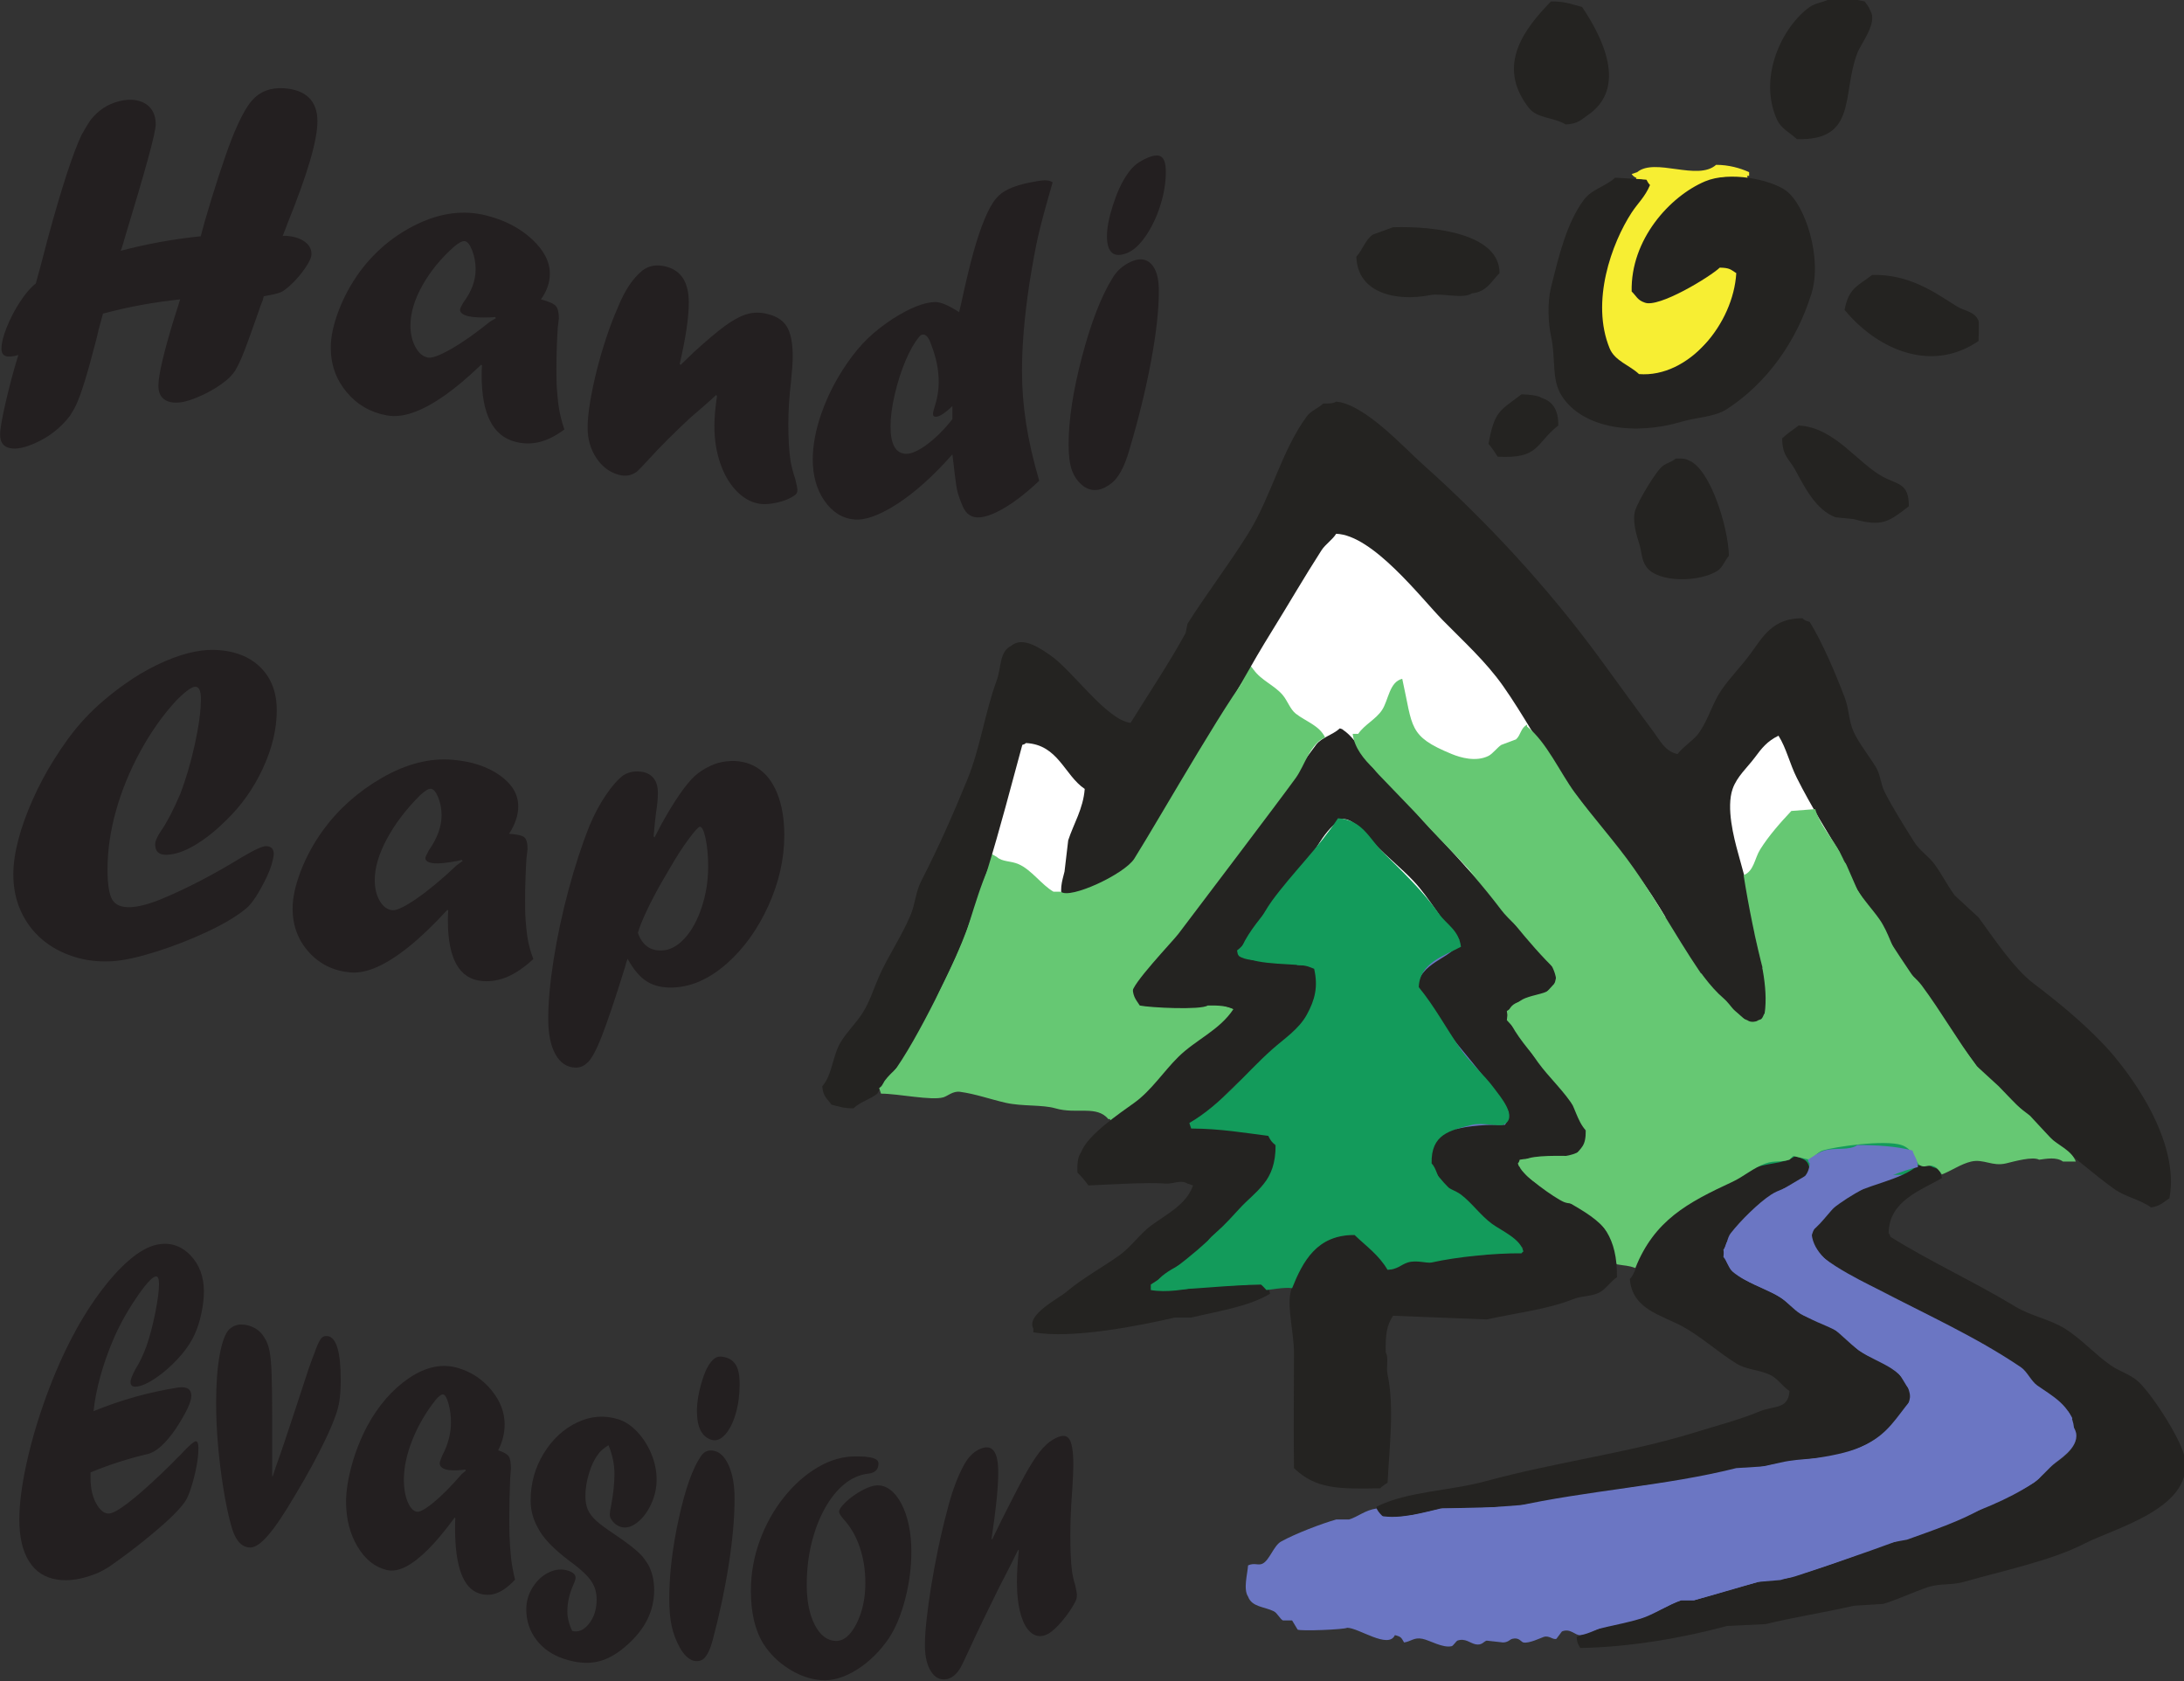 <?xml version="1.0" encoding="UTF-8" standalone="no"?>
<!-- Created with Inkscape (http://www.inkscape.org/) -->

<svg
   xmlns:dc="http://purl.org/dc/elements/1.1/"
   xmlns:cc="http://creativecommons.org/ns#"
   xmlns:rdf="http://www.w3.org/1999/02/22-rdf-syntax-ns#"
   xmlns:svg="http://www.w3.org/2000/svg"
   xmlns="http://www.w3.org/2000/svg"
   xmlns:sodipodi="http://sodipodi.sourceforge.net/DTD/sodipodi-0.dtd"
   xmlns:inkscape="http://www.inkscape.org/namespaces/inkscape"
   width="175.953mm"
   height="135.448mm"
   viewBox="0 0 175.953 135.448"
   version="1.1"
   id="svg8"
   inkscape:version="0.92.2 (5c3e80d, 2017-08-06)"
   sodipodi:docname="logo-hce.svg">
  <rect x="0" y="0" width="175.953" height="135.448" fill="#333333" stroke="none"/>
  <defs
     id="defs2">
    <clipPath
       id="clipPath831"
       clipPathUnits="userSpaceOnUse">
      <path
         inkscape:connector-curvature="0"
         id="path829"
         d="M 0,840 H 592 V 0 H 0 Z" />
    </clipPath>
    <clipPath
       id="clipPath917"
       clipPathUnits="userSpaceOnUse">
      <path
         inkscape:connector-curvature="0"
         id="path915"
         d="M 0,840 H 592 V 0 H 0 Z" />
    </clipPath>
  </defs>
  <sodipodi:namedview
     id="base"
     pagecolor="#ffffff"
     bordercolor="#666666"
     borderopacity="1.0"
     inkscape:pageopacity="0.0"
     inkscape:pageshadow="2"
     inkscape:zoom="0.98994949"
     inkscape:cx="132.66119"
     inkscape:cy="183.69482"
     inkscape:document-units="mm"
     inkscape:current-layer="g823"
     showgrid="false"
     inkscape:window-width="1920"
     inkscape:window-height="1053"
     inkscape:window-x="-9"
     inkscape:window-y="-9"
     inkscape:window-maximized="1"
     fit-margin-top="0"
     fit-margin-left="0"
     fit-margin-right="0"
     fit-margin-bottom="0" />
  <g
     inkscape:label="Calque 1"
     inkscape:groupmode="layer"
     id="layer1"
     transform="translate(-14.103,-9.251)">
    <g
       transform="matrix(0.353,0,0,-0.353,0.121,294.608)"
       inkscape:label="logo_hce-transparent"
       id="g823">
      <g
         id="g825">
        <g
           clip-path="url(#clipPath831)"
           id="g827">
          <path
             inkscape:connector-curvature="0"
             id="path833"
             style="fill:#f7ee33;fill-opacity:1;fill-rule:nonzero;stroke:none"
             d="m 413.311,768.396 -12.961,-36.483 17.6,-13.442 24.963,26.083 -4.641,24.162" />
          <path
             inkscape:connector-curvature="0"
             id="path835"
             style="fill:#242321;fill-opacity:1;fill-rule:nonzero;stroke:none"
             d="m 466.908,514.921 27.203,-14.242 2.401,3.041 -25.281,12.161" />
          <path
             inkscape:connector-curvature="0"
             id="path837"
             style="fill:#242321;fill-opacity:1;fill-rule:nonzero;stroke:none"
             d="m 498.433,487.878 18.242,-2.88 -11.842,-12.961" />
          <path
             inkscape:connector-curvature="0"
             id="path839"
             style="fill:#6b76c3;fill-opacity:1;fill-rule:nonzero;stroke:none"
             d="m 354.1,463.075 118.57,19.363 40.964,4.161 -15.362,-27.843 -59.045,-16.484 -34.243,-7.361 -56.806,23.843" />
          <path
             inkscape:connector-curvature="0"
             id="path841"
             style="fill:#6b76c3;fill-opacity:1;fill-rule:nonzero;stroke:none"
             d="m 432.666,525.644 47.525,-35.843 -20.164,-17.283 -26.081,44.483 -1.598,4.96" />
          <path
             inkscape:connector-curvature="0"
             id="path843"
             style="fill:#6b76c3;fill-opacity:1;fill-rule:nonzero;stroke:none"
             d="m 475.711,539.885 -18.243,-21.921 -7.521,9.601 22.723,14.561" />
          <path
             inkscape:connector-curvature="0"
             id="path845"
             style="fill:#6b76c3;fill-opacity:1;fill-rule:nonzero;stroke:none"
             d="m 452.828,542.126 -7.201,-4.16 1.601,-2.56 6.24,4.479" />
          <path
             inkscape:connector-curvature="0"
             id="path847"
             style="fill:#6b76c3;fill-opacity:1;fill-rule:nonzero;stroke:none"
             d="m 338.251,616.054 8.161,9.6 29.764,-34.404 8.96,-41.283 -12.001,-1.601" />
          <path
             inkscape:connector-curvature="0"
             id="path849"
             style="fill:#ffffff;fill-opacity:1;fill-rule:nonzero;stroke:none"
             d="m 256.647,609.195 15.098,41.67 22.95,-15.097 50.127,60.997 73.678,-71.265 28.99,25.365 18.118,-33.819 -33.216,-18.119 -137.697,1.812 z" />
          <path
             inkscape:connector-curvature="0"
             id="path851"
             style="fill:#139b5b;fill-opacity:1;fill-rule:nonzero;stroke:none"
             d="m 364.169,545.806 8.001,-5.921 -0.479,-4.96 -4.001,0.639" />
          <path
             inkscape:connector-curvature="0"
             id="path853"
             style="fill:#139b5b;fill-opacity:1;fill-rule:nonzero;stroke:none"
             d="m 319.687,528.525 -4.962,-1.12 -16.161,-12.801 17.601,-1.44 10.721,2.72" />
          <path
             inkscape:connector-curvature="0"
             id="path855"
             style="fill:#139b5b;fill-opacity:1;fill-rule:nonzero;stroke:none"
             d="m 329.929,601.494 -9.764,-8.319 8.802,-9.603 9.922,5.602" />
          <path
             inkscape:connector-curvature="0"
             id="path857"
             style="fill:#139b5b;fill-opacity:1;fill-rule:nonzero;stroke:none"
             d="m 482.793,540.377 -47.246,-0.492 32.004,17.443" />
          <path
             inkscape:connector-curvature="0"
             id="path859"
             style="fill:#66c873;fill-opacity:1;fill-rule:nonzero;stroke:none"
             d="m 456.668,616.054 22.083,-24.804 33.922,-46.724 -14.24,2.56" />
          <path
             inkscape:connector-curvature="0"
             id="path861"
             style="fill:#66c873;fill-opacity:1;fill-rule:nonzero;stroke:none"
             d="m 404.498,548.526 -25.923,-4.32 30.075,-24.355 c 0,0 1.77,31.396 -4.152,28.675" />
          <path
             inkscape:connector-curvature="0"
             id="path863"
             style="fill:#66c873;fill-opacity:1;fill-rule:nonzero;stroke:none"
             d="m 427.061,586.134 11.84,-13.602 15.042,16.162" />
          <path
             inkscape:connector-curvature="0"
             id="path865"
             style="fill:#66c873;fill-opacity:1;fill-rule:nonzero;stroke:none"
             d="m 392.337,591.734 -9.762,-14.881 1.921,-5.282 13.442,-16 5.281,6.24 -8.161,26.244" />
          <path
             inkscape:connector-curvature="0"
             id="path867"
             style="fill:#66c873;fill-opacity:1;fill-rule:nonzero;stroke:none"
             d="m 372.977,611.576 15.52,-14.722 -2.56,-4.959" />
          <path
             inkscape:connector-curvature="0"
             id="path869"
             style="fill:#66c873;fill-opacity:1;fill-rule:nonzero;stroke:none"
             d="m 356.975,629.658 -4.642,4.96 -2.878,-1.44 13.76,-13.443 1.921,3.042" />
          <path
             inkscape:connector-curvature="0"
             id="path871"
             style="fill:#66c873;fill-opacity:1;fill-rule:nonzero;stroke:none"
             d="m 325.712,655.569 -1.546,1.931 -3.841,-8.321" />
          <path
             inkscape:connector-curvature="0"
             id="path873"
             style="fill:#66c873;fill-opacity:1;fill-rule:nonzero;stroke:none"
             d="m 278.242,589.014 -11.174,23.828 -3.067,1.773 -8.001,-13.279 -16.641,-39.685 0.9,-1.587" />
          <path
             inkscape:connector-curvature="0"
             id="path875"
             style="fill:#66c873;fill-opacity:1;fill-rule:nonzero;stroke:none"
             d="m 296.965,584.533 6.721,-4.641 4.638,-0.96 7.683,0.799 6.399,-1.918 -13.441,-21.921 -10.401,-3.682 -4.96,-0.159 -0.96,1.281" />
          <path
             inkscape:connector-curvature="0"
             id="path877"
             style="fill:#242321;fill-opacity:1;fill-rule:nonzero;stroke:none"
             d="m 457.66,808.879 c 3.094,0.059 5.305,-0.332 7.539,-0.838 0.537,-0.868 0.871,-0.964 1.256,-2.094 1.756,-2.726 -2.095,-7.476 -2.932,-9.634 -3.62,-9.338 0.103,-20.107 -13.823,-19.688 -1.644,1.545 -3.627,2.376 -4.606,4.608 -4.267,9.718 1.347,21.129 7.538,25.552 1.424,1.016 3.556,1.085 5.028,2.094" />
          <path
             inkscape:connector-curvature="0"
             id="path879"
             style="fill:#242321;fill-opacity:1;fill-rule:nonzero;stroke:none"
             d="m 393.571,808.041 c 3.273,0.057 4.757,-0.669 7.119,-1.256 4.572,-6.798 10.508,-18.437 1.258,-24.714 -1.592,-1.08 -2.25,-1.971 -5.026,-2.094 -2.778,1.7 -6.451,1.318 -8.377,3.77 -7.697,9.796 -0.777,18.305 5.026,24.294" />
          <path
             inkscape:connector-curvature="0"
             id="path881"
             style="fill:#242321;fill-opacity:1;fill-rule:nonzero;stroke:none"
             d="m 408.231,767.829 c 2.373,-0.14 4.748,-0.279 7.122,-0.419 0.272,-0.526 0.456,-0.868 0.836,-1.257 -1.149,-2.739 -2.78,-4.126 -4.188,-6.283 -4.565,-6.999 -9.398,-20.344 -5.026,-30.996 1.183,-2.881 4.611,-3.858 6.702,-5.866 11.369,-0.874 21.527,11.555 22.2,23.038 -1.292,0.816 -1.437,1.21 -3.77,1.258 -2.016,-1.964 -14.007,-9.347 -17.174,-7.959 -1.613,0.544 -1.878,1.5 -2.932,2.513 -0.271,11.85 8.715,21.731 16.755,25.133 5.595,2.367 14.861,0.449 18.432,-2.094 4.389,-3.127 8.362,-15.36 5.864,-23.458 -3.457,-11.206 -10.357,-20.587 -19.268,-26.389 -2.902,-1.889 -6.712,-1.814 -10.471,-2.932 -10.536,-3.134 -22.392,-1.59 -27.23,5.864 -2.5,3.855 -1.293,8.33 -2.512,13.823 -0.615,2.772 -0.816,7.61 0,10.891 1.841,7.407 3.614,14.845 7.54,20.106 1.788,2.397 4.942,3.028 7.12,5.027" />
          <path
             inkscape:connector-curvature="0"
             id="path883"
             style="fill:#242321;fill-opacity:1;fill-rule:nonzero;stroke:none"
             d="m 357.546,756.519 c 9.614,0.301 24.334,-1.518 24.295,-10.473 -1.885,-1.842 -2.862,-4.265 -6.282,-4.607 -2.085,-1.385 -6.774,0.143 -9.636,-0.419 -7.566,-1.485 -16.533,0.377 -16.755,8.797 1.415,1.491 2.042,3.869 3.77,5.026 1.537,0.559 3.072,1.117 4.608,1.676" />
          <path
             inkscape:connector-curvature="0"
             id="path885"
             style="fill:#242321;fill-opacity:1;fill-rule:nonzero;stroke:none"
             d="m 466.875,745.628 c 8.418,0.227 14.171,-3.905 19.269,-7.121 1.87,-1.179 4.164,-1.153 5.026,-3.351 0.126,-0.333 0.034,-3.027 0,-4.607 -11.425,-7.752 -23.832,-1.153 -30.578,7.12 0.973,5.06 2.997,5.399 6.283,7.959" />
          <path
             inkscape:connector-curvature="0"
             id="path887"
             style="fill:#242321;fill-opacity:1;fill-rule:nonzero;stroke:none"
             d="m 386.867,718.401 c 1.359,-0.04 3.694,-0.205 4.61,-0.838 2.529,-0.791 3.839,-2.771 3.769,-6.283 -5.297,-4.205 -4.264,-7.633 -13.822,-7.121 -0.571,0.914 -1.36,2.096 -2.096,2.932 1.379,7.632 2.617,7.506 7.539,11.31" />
          <path
             inkscape:connector-curvature="0"
             id="path889"
             style="fill:#242321;fill-opacity:1;fill-rule:nonzero;stroke:none"
             d="m 344.562,716.726 c 6.478,-0.563 15.433,-10.452 19.687,-14.243 14.584,-12.995 28.57,-28.127 40.212,-43.983 4.228,-5.759 8.363,-11.525 12.566,-17.173 1.473,-1.978 2.618,-4.438 5.447,-5.027 1.351,1.813 3.757,3.151 5.026,5.027 2.113,3.124 2.927,6.57 5.026,9.634 1.899,2.769 4.704,5.601 6.703,8.377 2.773,3.855 5.072,7.99 11.728,7.959 0.569,-0.528 0.741,-0.571 1.675,-0.838 2.972,-4.83 5.863,-11.702 7.96,-17.173 1.074,-2.805 0.898,-5.356 2.095,-7.959 1.166,-2.54 3.542,-5.522 5.026,-7.959 1.136,-1.865 1.035,-3.782 2.095,-5.865 1.7,-3.339 4.538,-7.885 6.7,-11.31 1.19,-1.88 3.341,-3.289 4.609,-5.026 1.738,-2.379 2.857,-4.72 4.609,-7.12 1.813,-1.677 3.628,-3.352 5.444,-5.027 3.421,-4.674 8.076,-11.681 12.567,-15.08 5.486,-4.154 11.196,-8.858 15.917,-13.823 6.2,-6.523 17.538,-22.107 15.081,-35.185 -1.424,-0.911 -2.042,-1.768 -4.189,-2.095 -2.571,1.85 -5.878,2.398 -8.38,4.188 -4.687,3.356 -9.163,7.375 -13.822,10.892 -1.814,1.953 -3.63,3.909 -5.444,5.864 -3.939,2.975 -9.249,7.418 -12.148,11.309 -9.564,12.83 -18.788,26.394 -27.229,40.212 -0.976,2.235 -1.955,4.469 -2.931,6.702 -3.65,6.01 -7.686,12.47 -10.892,18.851 -1.647,3.28 -2.39,6.791 -4.189,9.634 -2.598,-1.267 -3.797,-2.813 -5.444,-5.027 -1.611,-2.165 -4.053,-4.3 -5.028,-7.121 -1.484,-4.298 0.269,-11.092 1.258,-14.662 1.119,-4.041 2.01,-7.305 2.932,-10.889 0.279,-2.654 0.558,-5.307 0.838,-7.96 1.551,-5.622 3.324,-12.954 2.093,-18.848 -0.418,-0.142 -0.837,-0.28 -1.255,-0.419 -0.748,-0.53 -1.767,-0.513 -2.513,0 -2.694,0.975 -3.503,3.368 -5.447,5.026 -6.007,5.127 -11.724,16.528 -16.335,23.458 -6.427,9.655 -14.297,18.464 -20.944,27.646 -4.737,6.539 -8.326,13.479 -12.986,20.106 -3.945,5.61 -9.085,10.248 -13.824,15.08 -4.907,5.001 -15.95,19.432 -24.294,19.687 -0.896,-1.42 -2.457,-2.383 -3.352,-3.77 -3.876,-6.013 -7.631,-12.51 -11.309,-18.431 -9.163,-14.744 -16.586,-30.529 -26.39,-44.401 -4.3,-6.084 -8.873,-20.091 -18.431,-20.106 -1.022,1.055 -1.952,1.324 -2.514,2.932 -1.474,1.864 -0.488,4.717 0,6.702 0.28,2.374 0.559,4.746 0.838,7.121 1.23,3.768 3.421,7.179 3.771,11.728 -4.661,3.149 -6.034,10.09 -13.405,10.472 -0.428,-0.336 -0.114,-0.148 -0.838,-0.418 -5.168,-18.973 -9.932,-38.413 -18.012,-54.455 -2.981,-5.919 -4.406,-11.263 -7.959,-16.336 -1.483,-2.122 -3.921,-3.807 -5.444,-5.865 -0.559,-0.976 -1.118,-1.954 -1.677,-2.931 -1.766,-1.384 -3.862,-1.848 -5.444,-3.353 -2.323,-0.014 -3.341,0.428 -5.027,0.839 -1.009,1.505 -1.877,1.701 -2.095,4.187 2.299,2.629 2.332,6.938 4.189,10.055 1.349,2.264 3.64,4.486 5.026,6.702 1.698,2.712 2.444,5.383 3.77,8.377 2.03,4.58 5.126,9.101 7.122,13.823 1.174,2.781 1.165,5.353 2.513,7.96 3.782,7.318 7.256,15.185 10.472,23.038 2.955,7.216 4.041,15.385 6.702,22.62 1.123,3.054 0.574,6.616 3.351,7.958 2.703,2.314 6.947,-0.855 8.797,-2.094 5.064,-3.395 12.901,-14.858 18.431,-15.499 4.087,6.632 8.873,13.726 12.566,20.525 0.14,0.699 0.279,1.396 0.419,2.095 4.326,6.829 9.513,13.624 13.823,20.525 5.307,8.498 7.578,18.845 13.404,26.809 0.915,1.25 2.651,1.866 3.771,2.931 1.217,-0.024 2.289,-0.02 2.932,0.42" />
          <path
             inkscape:connector-curvature="0"
             id="path891"
             style="fill:#242321;fill-opacity:1;fill-rule:nonzero;stroke:none"
             d="m 450.12,711.28 c 8.244,-0.458 13.261,-8.479 19.269,-11.728 3.313,-1.794 5.924,-1.404 5.865,-6.703 -4.471,-3.471 -6.066,-4.792 -12.567,-2.932 -1.396,0.14 -2.793,0.279 -4.19,0.418 -4.477,1.727 -6.973,6.78 -9.214,10.892 -1.321,2.419 -2.913,3.061 -2.933,7.121 1.261,1.172 2.318,1.83 3.77,2.932" />
          <path
             inkscape:connector-curvature="0"
             id="path893"
             style="fill:#242321;fill-opacity:1;fill-rule:nonzero;stroke:none"
             d="m 422.055,703.74 c 1.216,0.025 2.29,0.021 2.932,-0.419 4.841,-1.743 9.028,-14.972 9.215,-21.782 -0.887,-0.96 -1.425,-2.622 -2.514,-3.351 -4.004,-2.684 -13.68,-2.904 -16.335,0.838 -1.148,1.617 -1.003,3.29 -1.676,5.445 -0.426,1.366 -1.67,5.054 -0.837,7.54 0.685,2.046 4.667,8.865 6.283,10.054 0.98,0.722 2.075,0.883 2.932,1.675" />
          <path
             inkscape:connector-curvature="0"
             id="path895"
             style="fill:#242321;fill-opacity:1;fill-rule:nonzero;stroke:none"
             d="m 302.674,513.987 c 8.906,-0.046 16.572,1.202 25.97,1.257 0.41,-1.119 0.538,-0.72 0.837,-2.095 -4.814,-2.928 -11.731,-3.955 -18.012,-5.446 h -3.77 c -7.692,-1.788 -23.454,-4.962 -32.254,-3.351 v 0.839 c -1.717,3.139 5.709,6.826 7.541,8.377 3.802,3.218 7.953,5.379 12.148,8.377 2.573,1.841 4.618,4.841 7.119,6.702 3.403,2.533 8.186,4.839 9.636,9.216 -0.42,0.138 -0.837,0.278 -1.257,0.42 -1.551,0.963 -3.232,-0.137 -5.028,0 -4.284,0.322 -11.746,-0.184 -17.592,-0.42 -0.661,0.943 -1.668,2.133 -2.513,2.932 -0.054,1.891 0.049,3.567 0.838,4.609 1.429,3.941 8.728,8.853 12.147,11.309 3.893,2.797 6.664,7.133 10.053,10.472 4.029,3.97 9.358,6.053 12.566,10.892 -1.434,0.767 -3.362,0.884 -5.864,0.837 -1.641,-1.062 -13.135,-0.493 -15.499,0 -1.052,1.624 -1.668,2.067 -1.675,5.026 15.674,16.438 28.144,36.097 41.889,54.455 1.313,1.753 3.867,2.277 5.445,3.769 0.736,-0.264 0.408,-0.08 0.837,-0.418 3.389,-2.327 5.141,-7.093 7.96,-10.053 9.474,-9.961 19.748,-19.991 28.065,-30.998 3.257,-4.311 12.179,-9.917 12.566,-16.338 -1.159,-1.015 -2.231,-2.762 -3.77,-3.349 -3.902,-1.489 -7.264,-0.397 -7.54,-5.445 2.829,-2.871 4.709,-6.313 7.123,-9.636 2.539,-3.499 6.032,-6.613 8.377,-10.472 1.065,-1.755 3.719,-6.172 2.094,-8.795 -1.969,-3.179 -10.416,-2.151 -14.661,-2.933 -0.264,-0.735 -0.08,-0.408 -0.42,-0.837 0.265,-0.735 0.08,-0.408 0.42,-0.839 0.774,-1.945 7.961,-7.054 10.053,-7.958 1.2,-0.518 2.317,-0.193 3.351,-0.839 5.398,-3.376 8.874,-7.18 8.796,-16.335 -1.39,-0.91 -2.371,-2.519 -3.77,-3.351 -1.856,-1.106 -4.149,-0.82 -6.282,-1.675 -5.658,-2.271 -12.751,-3.108 -19.689,-4.609 -7.119,0.281 -14.242,0.559 -21.363,0.839 -1.452,-2.196 -1.754,-4.247 -1.674,-8.378 0.741,-1.181 0.046,-3.291 0.419,-5.026 1.587,-7.427 0.396,-16.808 0,-24.715 -0.611,-0.357 -1.203,-0.758 -1.677,-1.256 -9.492,-0.185 -14.713,-0.189 -19.686,4.607 -0.108,8.612 0,17.014 0,26.39 0,4.169 -1.507,10.142 -0.839,13.404 1.523,7.443 5.763,13.499 15.079,13.405 2.716,-2.641 5.383,-5.179 7.96,-7.959 1.236,0.368 1.928,1.331 2.932,1.675 5.631,1.928 14.796,0.786 20.525,2.095 2.513,0.573 4.69,-0.389 6.282,0.837 0.455,0.38 0.036,-0.033 0.421,0.419 -4.714,2.69 -20.035,14.636 -21.365,19.688 -2.063,7.842 10.266,8.509 17.176,8.378 0.546,1.012 0.755,1.186 0.837,2.931 -2.001,2.02 -3.321,4.815 -5.027,7.121 -3.929,5.308 -8.747,10.503 -12.565,15.918 -1.304,1.848 -1.919,4.11 -3.353,5.864 1.471,6.008 9.067,6.251 9.636,10.472 -3.979,4.004 -6.585,9.306 -10.473,13.405 -2.776,2.927 -6.003,5.47 -8.797,8.376 -1.404,1.462 -5.484,6.896 -7.958,5.447 -4.262,-2.888 -5.982,-8.184 -9.215,-12.147 -3.536,-4.336 -12.692,-13.048 -13.824,-18.85 h 0.837 c 3.49,-2.277 12.119,-1.556 16.338,-2.514 0.14,-0.419 0.279,-0.838 0.419,-1.256 2.15,-3.399 -1.587,-9.422 -2.933,-11.31 -3.295,-4.63 -8.857,-9.135 -13.404,-12.568 -4.164,-3.141 -7.29,-8.007 -12.148,-10.472 0.266,-0.734 0.082,-0.405 0.42,-0.837 2.156,-1.304 3.517,0.733 6.701,0 3.39,-0.78 7.74,-1.392 10.891,-2.095 0.379,-1.014 0.449,-0.664 0.839,-1.675 2.864,-4.607 -1.924,-8.563 -3.35,-10.472 -3.277,-4.379 -6.956,-7.225 -10.894,-10.892 -1.266,-1.179 -1.93,-3.156 -3.35,-4.188 -2.932,-2.132 -9.181,-3.979 -10.052,-7.958" />
          <path
             inkscape:connector-curvature="0"
             id="path897"
             style="fill:#242321;fill-opacity:1;fill-rule:nonzero;stroke:none"
             d="m 449.283,544.565 c 1.955,-0.695 3.133,-0.763 3.349,-3.351 -0.335,-0.427 -0.148,-0.115 -0.417,-0.837 -6.123,-3.7 -18.942,-10.08 -19.27,-18.851 0.814,-0.92 1.168,-2.563 2.094,-3.351 3.148,-2.674 7.322,-3.533 10.893,-5.865 1.513,-0.987 3.034,-2.804 4.605,-3.768 1.976,-1.212 4.343,-1.31 6.284,-2.513 2.524,-1.568 4.738,-4.184 7.122,-5.866 4.636,-3.268 11.202,-3.943 11.728,-11.309 -3.383,-4.117 -5.006,-7.381 -10.053,-10.053 -6.142,-3.253 -15.6,-3.29 -23.039,-5.027 -2.232,-0.14 -4.467,-0.279 -6.702,-0.419 -16.241,-4.085 -33.744,-5.05 -50.684,-8.797 -5.585,-0.138 -11.171,-0.278 -16.755,-0.417 -4.13,-0.969 -9.271,-2.506 -13.824,-1.678 -0.271,0.529 -0.457,0.868 -0.837,1.258 v 0.837 c 7.234,3.569 16.623,3.533 25.132,5.865 15.433,4.227 32.303,6.399 46.915,10.89 5.6,1.722 10.791,3.073 15.499,5.026 3.147,1.308 6.428,0.355 6.702,4.609 -1.664,1.055 -2.712,2.961 -4.607,3.771 -2.758,1.176 -5.223,1.078 -7.541,2.513 -4.017,2.487 -7.942,6.051 -12.148,8.378 -4.928,2.727 -11.596,3.903 -12.145,10.89 1.407,1.541 1.604,3.778 2.512,5.865 1.481,3.406 4.582,7.237 7.539,9.214 5.5,3.68 12.124,7.034 18.012,10.053 2.825,1.449 7.229,1.055 9.636,2.933" />
          <path
             inkscape:connector-curvature="0"
             id="path899"
             style="fill:#242321;fill-opacity:1;fill-rule:nonzero;stroke:none"
             d="m 477.347,542.471 c 1.296,0.039 2.652,0.059 3.35,-0.42 1.493,-0.465 1.808,-0.806 2.096,-2.512 -4.74,-2.819 -12.044,-5.119 -12.148,-12.567 0.337,-0.428 0.15,-0.114 0.419,-0.839 8.908,-5.592 19.434,-10.41 28.485,-15.916 3.576,-2.176 7.777,-2.841 11.31,-5.026 3.729,-2.31 6.957,-5.954 10.472,-8.379 1.964,-1.355 4.029,-1.915 5.863,-3.35 2.984,-2.337 9.825,-12.879 10.892,-17.174 2.959,-11.934 -15.879,-16.617 -22.621,-20.107 -7.664,-3.967 -18.823,-6.259 -27.646,-8.795 -2.83,-0.815 -5.481,-0.275 -8.378,-1.258 -2.972,-1.009 -7.037,-2.894 -10.052,-3.771 -2.235,-0.139 -4.469,-0.279 -6.702,-0.417 -6.38,-1.483 -13.891,-2.661 -20.108,-4.19 -2.932,-0.139 -5.863,-0.279 -8.795,-0.419 -9.758,-2.647 -22.092,-4.854 -33.511,-5.026 -0.513,0.954 -0.687,0.942 -0.838,2.514 4.484,2.272 9.125,2.492 14.661,4.188 2.884,0.884 6.392,3.24 9.217,4.189 h 2.931 c 4.517,1.216 10.16,2.918 14.661,4.19 1.674,0.138 3.352,0.278 5.027,0.417 8.399,2.376 16.859,5.391 24.294,8.378 1.537,0.279 3.073,0.559 4.607,0.837 5.605,2.026 12.26,4.244 17.176,7.123 3.877,2.272 8,3.412 11.728,5.863 1.631,1.072 3.058,3.027 4.607,4.189 2.068,1.55 6.129,3.932 5.027,8.378 -1.21,4.88 -5.272,6.985 -8.796,9.635 -1.393,1.047 -2.297,3.194 -3.771,4.188 -1.903,1.283 -4.03,1.626 -5.864,2.932 -1.261,0.898 -2.299,2.635 -3.77,3.351 -1.737,0.845 -3.273,0.751 -5.026,1.675 -4.192,2.211 -8.962,5.976 -13.405,7.958 -6.188,2.767 -19.593,6.949 -19.687,15.081 2.758,2.058 4.656,5.591 7.54,7.541 4.512,3.049 12.945,4.026 16.755,7.539" />
          <path
             inkscape:connector-curvature="0"
             id="path901"
             style="fill:#66c873;fill-opacity:1;fill-rule:nonzero;stroke:none"
             d="m 297.272,566.451 c -0.985,-6.54 -2.616,-12.768 -4.652,-13.508 -2.744,3.318 -7.201,1.078 -12.147,2.512 -2.98,0.864 -7.557,0.414 -11.31,1.258 -3.413,0.767 -6.85,2.021 -10.473,2.514 -1.582,0.213 -2.83,-0.982 -3.77,-1.258 -2.738,-0.802 -10.245,0.827 -14.241,0.839 -0.14,0.419 -0.28,0.837 -0.42,1.256 0.829,0.612 1.778,1.659 2.803,3.012 6.178,8.161 15.078,27.527 16.466,30.917 1.475,3.603 4.986,17.511 7.54,18.849 1.353,-1.201 3.149,-0.852 5.026,-1.675 2.939,-1.289 5.231,-4.709 7.959,-6.283 h 1.676 c 2.085,-1.782 14.54,4.021 16.755,7.541 5.741,9.12 24.158,41.578 27.228,43.144 1.726,-2.468 4.84,-3.605 6.701,-5.864 1.037,-1.259 1.669,-3.201 2.934,-4.19 2.306,-1.804 5.387,-2.684 6.7,-5.445 -3.417,-1.329 -4.656,-6.388 -6.7,-9.215 -3.956,-5.471 -22.044,-29.294 -26.81,-35.606 -1.235,-1.636 -11.08,-11.913 -10.472,-13.404 0.537,-1.996 0.195,-8.851 -0.793,-15.394" />
          <path
             inkscape:connector-curvature="0"
             id="path903"
             style="fill:#66c873;fill-opacity:1;fill-rule:nonzero;stroke:none"
             d="m 348.331,640.908 h 1.257 c 1.395,2.072 4.046,3.322 5.445,5.445 1.484,2.251 1.652,6.411 4.608,7.121 2.476,-11.1 1.3,-13.065 11.31,-17.174 1.985,-0.815 5.516,-1.848 8.377,-0.418 0.957,0.477 2.016,1.94 2.933,2.513 1.116,0.418 2.234,0.837 3.352,1.256 1.139,1.049 1.005,2.546 2.512,3.351 v -0.419 c 4.459,-3.534 7.505,-10.468 10.892,-15.08 4.2,-5.72 9.295,-11.332 13.404,-17.173 6.25,-8.884 11.181,-18.389 17.592,-27.227 2.181,-3.008 5.797,-5.286 8.379,-7.959 2.278,-0.067 3.141,0.035 3.768,1.675 1.231,1.585 0.711,6.993 0,9.635 -1.813,6.745 -3.514,15.255 -4.607,22.199 2.38,0.956 2.488,3.809 3.77,5.865 1.967,3.151 4.624,6.139 7.121,8.796 1.816,0.141 3.631,0.28 5.446,0.42 0.946,-3.213 3.397,-6.145 5.026,-8.796 1.904,-3.101 2.685,-6.49 4.607,-9.636 1.412,-2.308 3.515,-4.535 5.027,-6.7 2.199,-3.15 2.889,-6.74 5.026,-10.053 1.139,-1.766 3.373,-3.365 4.61,-5.028 4.509,-6.073 8.088,-12.424 12.566,-18.431 1.676,-1.535 3.352,-3.071 5.025,-4.609 3.82,-4.013 7.723,-7.91 11.73,-11.726 1.821,-1.735 4.927,-2.898 5.864,-5.446 h -2.932 c -1.478,1.076 -3.673,0.656 -5.446,0.418 -1.431,0.804 -5.616,-0.372 -7.541,-0.837 -3.126,-0.759 -5.113,1.068 -7.958,0.419 -2.374,-0.545 -4.642,-2.197 -6.701,-2.932 -2.383,3.597 -3.343,1.04 -5.027,2.094 -1.145,0.717 -1.277,3.652 -4.19,4.607 -3.79,1.246 -15.193,-0.36 -18.011,-1.257 -1.086,-0.344 -2.211,-1.76 -2.933,-2.094 -1.254,0.279 -2.512,0.559 -3.769,0.838 l -0.838,-0.838 c -2.087,-0.67 -3.381,-0.111 -5.446,-0.837 -2.666,-0.939 -5.069,-3.042 -7.54,-4.19 -10.37,-4.811 -17.825,-8.802 -22.199,-19.686 -1.686,0.617 -2.321,0.494 -4.19,0.837 0.258,9.466 -8.355,12.142 -14.662,16.337 -2.634,1.754 -7.092,3.288 -7.538,7.121 0.417,0.138 0.838,0.278 1.256,0.418 1.742,1.114 8.381,0.881 11.311,0.838 1.415,2.047 2.529,2.061 2.512,5.864 -1.96,2.11 -2.522,5.565 -4.189,7.96 -2.954,4.242 -13.494,14.114 -13.823,19.268 1.361,0.82 2.626,2.332 4.189,2.932 4.094,1.57 7.13,0.615 7.121,6.283 -6.732,6.449 -12.27,14.339 -18.431,21.363 -5.375,6.128 -11.349,11.396 -16.336,18.012 -3.273,4.342 -10.936,8.267 -11.729,14.661" />
          <path
             inkscape:connector-curvature="0"
             id="path905"
             style="fill:#139b5b;fill-opacity:1;fill-rule:nonzero;stroke:none"
             d="m 344.98,621.639 c 5.486,-0.316 7.145,-4.631 10.053,-7.54 4.636,-4.64 9.114,-8.77 12.985,-14.241 1.751,-2.477 4.541,-3.723 5.026,-7.541 -3.749,-2.012 -9.449,-3.661 -9.633,-9.214 3.673,-4.465 6.299,-9.49 9.633,-14.242 2.17,-3.09 5.31,-5.772 7.541,-8.797 1.401,-1.9 5.676,-6.772 2.095,-8.377 -0.929,-0.399 -4.933,0.561 -7.121,0 -4.993,-1.28 -9.37,-2.066 -9.215,-8.797 1.163,-1.21 1.338,-3.399 2.512,-4.607 1.095,-1.129 2.918,-1.555 4.188,-2.514 2.492,-1.879 4.507,-4.8 7.123,-6.702 2.129,-1.549 6.487,-3.392 7.121,-6.285 -0.455,-0.38 -0.037,0.034 -0.421,-0.417 -6.222,0.058 -14.852,-0.822 -20.523,-2.095 -1.055,-0.237 -3.462,0.631 -5.448,0 -1.614,-0.513 -2.169,-1.527 -4.605,-1.675 -2.01,3.419 -4.798,5.322 -7.54,7.959 -8.601,0.057 -11.822,-6.086 -14.243,-12.147 -1.652,0.308 -5.727,-0.47 -5.864,-0.42 0,0 -1.104,1.212 -1.257,1.257 -4.607,-0.14 -9.216,-0.28 -13.824,-0.42 -3.297,-0.729 -7.807,-1.477 -11.31,-0.837 v 1.257 c 7.667,4.85 14.18,10.581 20.107,17.173 3.897,4.332 8.434,6.178 8.378,14.661 -0.889,0.61 -1.168,1.099 -1.675,2.094 -5.185,0.64 -10.821,1.64 -17.594,1.676 -0.14,0.419 -0.28,0.839 -0.417,1.256 7.325,4.261 12.691,11.273 18.849,16.757 2.756,2.454 6.131,4.625 7.958,7.958 1.869,3.407 2.615,6.383 1.676,10.472 -1.27,0.474 -1.694,0.812 -3.77,0.838 -2.952,1.746 -10.764,0.137 -13.405,2.095 -0.315,0.449 -0.252,0.394 -0.419,1.256 2.951,2.168 5.669,8.177 7.96,11.31 4.643,6.349 10.698,12.183 15.079,18.849" />
          <path
             inkscape:connector-curvature="0"
             id="path907"
             style="fill:#6b76c3;fill-opacity:1;fill-rule:nonzero;stroke:none"
             d="m 463.523,547.078 c 4.219,0.003 8.983,-0.268 12.568,-1.257 0.487,-1.552 1.056,-1.711 1.256,-3.77 -6.824,-1.423 -23.309,-9.361 -24.295,-15.918 -2.09,-3.671 11.75,-10.209 14.661,-11.726 11.202,-5.845 22.86,-11.079 33.091,-18.013 1.479,-1.002 2.331,-3.179 3.771,-4.188 3.304,-2.32 7.879,-4.663 8.377,-9.635 2.063,-3.579 -2.396,-6.603 -4.188,-7.958 -1.686,-1.277 -3.261,-3.428 -5.027,-4.609 -6.056,-4.051 -12.77,-6.45 -20.106,-9.214 -11.046,-4.166 -22.712,-8.362 -34.348,-12.15 -2.863,-0.931 -5.206,-0.421 -8.378,-1.254 -4.58,-1.205 -10.208,-2.93 -14.661,-4.19 h -2.931 c -3,-1 -6.5,-3.267 -9.636,-4.189 -2.62,-0.771 -4.362,-0.409 -6.702,-1.257 -1.72,-0.624 -4.914,-2.331 -6.702,-2.514 -1.151,-0.117 -2.236,1.65 -4.19,0.839 -0.417,-0.559 -0.838,-1.117 -1.256,-1.676 -0.826,-0.293 -1.644,0.848 -2.931,0.42 -0.682,-0.229 -3.343,-1.531 -4.608,-1.256 -0.517,0.109 -0.97,1.227 -2.514,0.836 -0.635,-0.16 -0.869,-0.774 -2.094,-0.836 -1.256,0.138 -2.513,0.277 -3.771,0.417 -0.688,-0.164 -1.038,-1.125 -2.513,-0.838 -1.301,0.254 -2.351,1.481 -4.189,0.838 -0.179,-0.061 -0.968,-1.186 -1.256,-1.256 -2.04,-0.503 -5.021,1.34 -6.702,1.675 -1.941,0.388 -2.575,-0.601 -4.189,-0.836 -0.625,1.06 -0.632,1.324 -2.095,1.673 -1.478,-3.279 -8.292,1.696 -10.892,1.678 -0.686,-0.406 -10.538,-0.803 -11.308,-0.42 -0.418,0.697 -0.837,1.396 -1.257,2.093 h -2.095 c -0.705,0.365 -1.272,1.688 -2.093,2.095 -2.172,1.077 -4.992,0.944 -5.865,3.351 -1.128,1.693 -0.146,5.113 0,7.121 1.536,0.684 2.318,-0.128 3.352,0.42 1.578,0.837 2.51,4.097 4.189,5.026 3.215,1.783 9.124,4.045 12.566,5.026 h 2.931 c 2.098,0.635 3.579,2.109 6.284,2.515 0.522,-1.016 0.995,-1.331 1.675,-2.095 5.069,-0.072 9.236,1.14 13.404,2.095 h 7.54 c 5.584,0.417 11.17,0.837 16.755,1.256 17.086,4.026 35.378,5.145 52.781,9.216 5.006,1.171 9.809,0.571 14.66,2.095 5.851,1.834 14.945,6.703 15.079,14.24 -1.459,1.487 -2.067,3.782 -3.77,5.027 -2.464,1.803 -5.352,2.444 -7.958,4.188 -1.19,0.797 -2.187,2.514 -3.351,3.352 -2.662,1.914 -5.269,2.569 -8.377,4.188 -2.216,1.154 -4.239,3.332 -6.283,4.607 -4.604,2.874 -12.42,4.163 -12.987,10.892 0.836,1.024 0.826,2.703 1.676,3.77 2.259,2.833 6.184,6.816 9.216,8.797 3.208,2.094 8.454,2.142 8.795,7.121 -0.335,0.428 -0.148,0.114 -0.417,0.837 1.096,0.644 2.413,1.697 3.768,2.094 2.574,0.754 5.672,-0.081 7.54,1.257" />
          <path
             inkscape:connector-curvature="0"
             id="path909"
             style="fill:#f7ee33;fill-opacity:1;fill-rule:nonzero;stroke:none"
             d="m 431.271,770.761 c 2.835,0.006 5.513,-0.74 7.54,-1.675 v -0.838 c -15.112,0.268 -22.376,-5.047 -23.04,-0.838 -1.615,0.021 -3.135,0.176 -3.77,1.257 0.42,0.139 0.839,0.279 1.257,0.419 4.07,3.399 13.775,-2.095 18.013,1.675" />
        </g>
      </g>
      <path
         inkscape:connector-curvature="0"
         id="path919"
         style="fill:#231f20;fill-opacity:1;fill-rule:nonzero;stroke:none"
         d="m 73.367,476.579 c -4.366,-1.022 -8.731,-2.406 -13.096,-4.204 v -1.282 c 0,-2.497 0.501,-4.545 1.507,-6.177 1.005,-1.633 2.118,-2.228 3.338,-1.8 1.244,0.436 3.045,1.688 5.403,3.64 2.357,1.95 5.044,4.445 8.059,7.399 0.419,0.432 0.838,0.861 1.256,1.286 0.861,0.82 1.447,1.414 1.759,1.8 1.412,1.46 2.297,2.186 2.656,2.228 0.431,0.048 0.647,-0.493 0.647,-1.617 0,-1.229 -0.157,-2.644 -0.467,-4.246 -0.312,-1.603 -0.707,-3.157 -1.186,-4.665 -0.478,-1.508 -0.958,-2.603 -1.436,-3.283 -1.366,-1.935 -3.701,-4.167 -7.005,-6.948 -3.305,-2.786 -6.656,-5.342 -10.057,-7.713 -1.149,-0.75 -2.203,-1.325 -3.16,-1.708 -3.281,-1.315 -6.28,-1.802 -8.998,-1.363 -2.718,0.436 -4.825,1.745 -6.321,4.103 -1.497,2.353 -2.245,5.519 -2.245,9.582 0,3.34 0.49,7.36 1.471,12.024 0.982,4.661 2.359,9.551 4.13,14.591 1.772,5.038 3.772,9.768 5.998,14.131 1.94,3.813 4.106,7.387 6.5,10.666 2.395,3.277 4.723,5.871 6.985,7.805 2.262,1.933 4.339,3.082 6.231,3.493 2.969,0.644 5.512,-0.166 7.631,-2.3 2.119,-2.141 3.179,-4.971 3.179,-8.378 0,-1.501 -0.192,-3.156 -0.575,-4.966 -0.383,-1.811 -0.896,-3.415 -1.542,-4.819 -0.67,-1.51 -1.662,-3.028 -2.976,-4.587 -1.316,-1.561 -2.798,-2.988 -4.449,-4.308 -1.984,-1.526 -3.682,-2.503 -5.092,-2.877 -1.411,-0.377 -2.116,-0.099 -2.116,0.894 0,0.579 0.392,1.603 1.178,3.051 0.857,1.33 1.678,3.047 2.464,5.154 0.762,2.2 1.429,4.727 2,7.586 0.571,2.857 0.858,5.049 0.858,6.586 0,1.264 -0.263,1.842 -0.789,1.726 -0.836,-0.186 -2.34,-1.835 -4.513,-5.064 -2.174,-3.232 -3.893,-6.392 -5.158,-9.389 -1.195,-2.804 -2.174,-5.604 -2.938,-8.375 -0.765,-2.771 -1.278,-5.412 -1.54,-7.908 6.385,2.617 12.77,4.354 19.155,5.373 2.105,0.331 3.158,-0.325 3.158,-1.852 0,-1.436 -1.173,-3.889 -3.517,-7.501 -2.32,-3.377 -4.449,-5.319 -6.387,-5.788" />
      <path
         inkscape:connector-curvature="0"
         id="path921"
         style="fill:#231f20;fill-opacity:1;fill-rule:nonzero;stroke:none"
         d="m 110.77,498.025 c 0.191,0.503 0.383,1.006 0.574,1.508 0.598,1.691 1.094,2.796 1.489,3.317 0.394,0.521 0.926,0.729 1.596,0.621 1.961,-0.319 2.943,-3.662 2.943,-9.969 0,-1.841 -0.096,-3.409 -0.288,-4.704 -0.191,-1.296 -0.514,-2.518 -0.967,-3.667 -0.551,-1.541 -1.292,-3.283 -2.224,-5.234 -0.933,-1.95 -1.99,-4.008 -3.174,-6.185 -1.183,-2.176 -2.445,-4.367 -3.783,-6.58 -2.391,-4.079 -4.411,-7.106 -6.061,-9.028 -1.65,-1.923 -3.036,-2.889 -4.159,-2.871 -2.08,0.033 -3.562,1.806 -4.447,5.396 -0.622,2.267 -1.19,5.007 -1.704,8.223 -0.514,3.215 -0.914,6.473 -1.201,9.781 -0.287,3.307 -0.43,6.511 -0.43,9.613 0,4.294 0.269,7.933 0.806,10.911 0.537,2.976 1.272,4.946 2.205,5.896 0.836,0.707 1.72,1.064 2.651,1.068 1.099,0.004 2.132,-0.257 3.1,-0.776 0.968,-0.518 1.726,-1.275 2.276,-2.255 0.502,-0.74 0.878,-1.707 1.129,-2.897 0.25,-1.19 0.417,-2.99 0.501,-5.4 0.084,-2.409 0.126,-5.728 0.126,-9.957 v -2.608 -4.911 -5.78 l 0.144,-0.009 c 0.454,1.438 0.825,2.539 1.112,3.303 0.766,2.093 2.248,6.523 4.449,13.211 0.454,1.417 1.316,4.052 2.583,7.881 0.252,0.702 0.503,1.402 0.754,2.102" />
      <path
         inkscape:connector-curvature="0"
         id="path923"
         style="fill:#231f20;fill-opacity:1;fill-rule:nonzero;stroke:none"
         d="m 145.782,473.024 c -0.227,-0.031 -0.455,-0.063 -0.682,-0.094 -1.723,-0.149 -2.966,-0.116 -3.731,0.113 -0.934,0.279 -1.4,0.756 -1.4,1.439 0,0.238 0.19,0.814 0.57,1.726 1.328,2.505 1.993,5.031 1.993,7.59 0,1.467 -0.18,2.86 -0.539,4.18 -0.36,1.318 -0.755,2.042 -1.187,2.17 -0.384,0.115 -0.971,-0.292 -1.762,-1.22 -2.229,-2.797 -3.997,-5.84 -5.303,-9.102 -1.307,-3.263 -1.959,-6.319 -1.959,-9.15 0,-1.877 0.269,-3.499 0.809,-4.869 0.539,-1.372 1.217,-2.167 2.034,-2.39 0.695,-0.191 1.997,0.507 3.905,2.071 1.907,1.563 4.049,3.72 6.424,6.464 0.323,0.275 0.648,0.549 0.971,0.822 -0.048,0.084 -0.095,0.167 -0.143,0.25 m -2.24,-10.976 v -0.204 c -0.048,0.083 -0.096,0.166 -0.144,0.248 -2.223,-3.038 -4.261,-5.482 -6.112,-7.324 -1.852,-1.843 -3.561,-3.162 -5.125,-3.951 -1.566,-0.788 -3.005,-1.026 -4.32,-0.708 -2.675,0.649 -4.886,2.41 -6.631,5.324 -1.744,2.914 -2.616,6.311 -2.616,10.233 0,2.419 0.431,5.204 1.292,8.341 0.862,3.136 2.047,6.135 3.555,8.976 2.513,4.633 5.672,8.285 9.477,10.883 3.925,2.669 7.707,3.419 11.345,2.299 3.063,-0.943 5.582,-2.652 7.557,-5.085 1.974,-2.436 2.962,-5.026 2.962,-7.756 0,-2.015 -0.491,-3.986 -1.472,-5.917 1.285,-0.422 2.091,-0.885 2.418,-1.385 0.327,-0.5 0.491,-1.464 0.491,-2.894 0,0.136 -0.057,-0.544 -0.171,-2.037 -0.136,-3.326 -0.204,-6.453 -0.204,-9.381 0,-1.532 0.012,-2.693 0.035,-3.484 0.024,-0.791 0.072,-1.708 0.143,-2.753 0.07,-1.045 0.142,-1.886 0.213,-2.522 0.188,-1.663 0.496,-3.348 0.922,-5.056 -1.438,-1.531 -2.815,-2.549 -4.132,-3.053 -1.317,-0.505 -2.658,-0.538 -4.024,-0.102 -3.688,1.177 -5.532,6.127 -5.532,14.927 0,1.023 0.024,1.816 0.073,2.381" />
      <path
         inkscape:connector-curvature="0"
         id="path925"
         style="fill:#231f20;fill-opacity:1;fill-rule:nonzero;stroke:none"
         d="m 170.2,436.194 c 1.406,-0.368 2.689,0.185 3.845,1.659 1.156,1.474 1.734,3.304 1.734,5.484 0,1.499 -0.346,2.806 -1.04,3.921 -0.742,1.3 -2.403,2.888 -4.985,4.775 -3.802,2.842 -6.276,5.434 -7.424,7.764 -1.076,1.93 -1.613,3.985 -1.613,6.169 0,3.92 0.999,7.508 2.997,10.757 1.998,3.249 4.552,5.6 7.663,7.069 3.11,1.467 6.245,1.688 9.404,0.682 1.532,-0.489 2.967,-1.45 4.307,-2.884 1.34,-1.435 2.404,-3.11 3.194,-5.031 0.789,-1.922 1.185,-3.869 1.185,-5.844 0,-1.943 -0.43,-3.827 -1.287,-5.649 -0.858,-1.822 -1.936,-3.226 -3.235,-4.205 -1.299,-0.979 -2.532,-1.281 -3.699,-0.91 -0.668,0.212 -1.246,0.601 -1.734,1.166 -0.489,0.566 -0.733,1.086 -0.733,1.563 0,0.475 0.094,1.142 0.284,1.999 0.519,2.756 0.779,5.224 0.779,7.401 0,2.142 -0.456,4.311 -1.368,6.51 -1.177,-0.777 -1.946,-1.444 -2.305,-2.007 -0.912,-1.201 -1.62,-2.67 -2.124,-4.41 -0.553,-1.758 -0.828,-3.505 -0.828,-5.241 0,-1.226 0.194,-2.269 0.583,-3.131 0.388,-0.861 1.032,-1.695 1.929,-2.501 0.896,-0.805 2.252,-1.814 4.069,-3.01 3.035,-2.033 5.175,-3.713 6.418,-5.08 0.286,-0.325 0.728,-0.954 1.326,-1.883 0.908,-1.67 1.362,-3.609 1.362,-5.824 0,-2.352 -0.513,-4.577 -1.54,-6.67 -1.027,-2.093 -2.614,-4.089 -4.762,-5.968 -2.293,-2.039 -4.574,-3.279 -6.841,-3.728 -2.269,-0.447 -4.776,-0.208 -7.521,0.715 -2.65,0.89 -4.734,2.345 -6.25,4.357 -1.515,2.012 -2.273,4.314 -2.273,6.91 0,1.843 0.501,3.545 1.505,5.103 1.003,1.558 2.251,2.683 3.744,3.376 1.492,0.693 2.955,0.798 4.388,0.317 1.075,-0.36 1.613,-0.881 1.613,-1.565 0,-0.343 -0.156,-0.855 -0.469,-1.537 -0.937,-2.079 -1.406,-4.127 -1.406,-6.144 0,-1.436 0.369,-2.927 1.108,-4.475" />
      <path
         inkscape:connector-curvature="0"
         id="path927"
         style="fill:#231f20;fill-opacity:1;fill-rule:nonzero;stroke:none"
         d="m 202.049,479.794 c -2.255,0.646 -3.382,2.869 -3.382,6.612 0,1.874 0.33,3.959 0.99,6.261 0.659,2.303 1.409,3.947 2.249,4.937 0.431,0.542 0.869,0.898 1.312,1.067 0.444,0.169 1.014,0.174 1.709,0.017 1.199,-0.269 2.08,-0.873 2.645,-1.826 0.563,-0.951 0.845,-2.396 0.845,-4.337 0,-2.417 -0.293,-4.648 -0.881,-6.687 -0.588,-2.039 -1.373,-3.626 -2.357,-4.751 -0.983,-1.126 -1.99,-1.566 -3.021,-1.318 -0.036,0.008 -0.073,0.017 -0.109,0.025 m -4.31,-50.356 c -1.077,0.384 -2.059,1.346 -2.944,2.883 -0.885,1.605 -1.513,3.255 -1.884,4.944 -0.371,1.689 -0.556,3.795 -0.556,6.316 0,5.622 0.735,11.755 2.207,18.42 1.471,6.666 3.138,11.339 4.999,14.038 0.74,1.142 1.767,1.551 3.079,1.24 1.384,-0.328 2.499,-1.481 3.347,-3.471 0.847,-1.99 1.271,-4.445 1.271,-7.374 0,-4.328 -0.434,-9.306 -1.302,-14.926 -0.87,-5.62 -2.089,-11.386 -3.66,-17.281 -0.623,-2.373 -1.388,-3.892 -2.296,-4.55 -0.624,-0.389 -1.353,-0.476 -2.19,-0.258 -0.024,0.006 -0.047,0.013 -0.071,0.019" />
      <path
         inkscape:connector-curvature="0"
         id="path929"
         style="fill:#231f20;fill-opacity:1;fill-rule:nonzero;stroke:none"
         d="m 234.77,476.024 c 3.558,0.024 5.337,-0.425 5.337,-1.632 0,-1.365 -0.798,-2.156 -2.395,-2.313 -1.931,-0.234 -3.731,-1.02 -5.399,-2.383 -1.668,-1.363 -3.153,-3.201 -4.452,-5.539 -1.298,-2.339 -2.312,-4.98 -3.039,-7.947 -0.726,-2.966 -1.09,-6.129 -1.09,-9.499 0,-3.709 0.608,-6.758 1.824,-9.12 1.215,-2.36 2.801,-3.601 4.757,-3.676 1.811,-0.069 3.396,1.242 4.755,3.906 1.36,2.666 2.039,5.789 2.039,9.328 0,2.893 -0.422,5.594 -1.268,8.118 -0.846,2.525 -2.077,4.652 -3.695,6.422 -0.692,0.799 -1.037,1.373 -1.037,1.713 0,0.477 0.49,1.19 1.468,2.16 1.098,1.036 2.326,1.917 3.687,2.657 1.359,0.74 2.505,1.145 3.435,1.195 1.074,0.057 2.093,-0.271 3.06,-0.989 0.967,-0.717 1.819,-1.771 2.559,-3.168 0.741,-1.398 1.307,-3.028 1.701,-4.9 0.393,-1.873 0.59,-3.898 0.59,-6.078 0,-3.61 -0.478,-7.25 -1.433,-10.895 -0.956,-3.644 -2.21,-6.638 -3.763,-8.946 -2.008,-2.924 -4.427,-5.316 -7.258,-7.092 -2.831,-1.776 -5.524,-2.556 -8.08,-2.386 -2.485,0.167 -4.952,1.025 -7.4,2.563 -2.449,1.539 -4.39,3.468 -5.823,5.721 -1.912,3.051 -2.868,7.108 -2.868,12.114 0,3.954 0.681,7.773 2.042,11.486 1.362,3.715 3.206,6.993 5.535,9.898 2.328,2.904 4.895,5.154 7.702,6.803 2.806,1.649 5.642,2.469 8.509,2.479" />
      <path
         inkscape:connector-curvature="0"
         id="path931"
         style="fill:#231f20;fill-opacity:1;fill-rule:nonzero;stroke:none"
         d="m 266.049,457.074 c 0.723,1.474 1.447,2.959 2.17,4.455 2.195,4.362 3.93,7.749 5.206,10.06 1.277,2.313 2.422,4.126 3.437,5.424 1.013,1.297 2.046,2.251 3.096,2.864 1.693,0.992 2.886,1.104 3.579,0.252 0.691,-0.851 1.038,-2.87 1.038,-6.075 0,-1.33 -0.092,-3.352 -0.276,-6.064 -0.275,-3.626 -0.412,-6.953 -0.412,-9.989 0,-3.411 0.122,-6.095 0.366,-8.049 0.17,-1.185 0.426,-2.313 0.768,-3.381 0.244,-1.065 0.366,-1.818 0.366,-2.261 0,-0.546 -0.143,-1.069 -0.43,-1.567 -0.744,-1.417 -1.726,-2.86 -2.947,-4.296 -1.221,-1.436 -2.252,-2.378 -3.09,-2.855 -1.365,-0.775 -2.605,-0.772 -3.718,-0.012 -1.114,0.761 -1.976,2.188 -2.586,4.25 -0.612,2.064 -0.916,4.584 -0.916,7.547 0,1.976 0.143,4.374 0.43,7.199 l -0.143,0.138 c -1.031,-2.112 -1.865,-3.77 -2.501,-4.994 -0.636,-1.224 -1.23,-2.371 -1.78,-3.443 -2.688,-5.435 -4.966,-10.131 -6.837,-14.212 -0.721,-1.583 -1.38,-2.966 -1.98,-4.155 -0.887,-1.509 -1.892,-2.405 -3.017,-2.674 -1.534,-0.368 -2.779,0.195 -3.736,1.646 -0.958,1.452 -1.436,3.486 -1.436,6.076 0,1.602 0.131,3.586 0.394,5.952 0.263,2.366 0.615,4.91 1.059,7.638 0.442,2.729 0.969,5.553 1.579,8.479 0.609,2.926 1.275,5.733 1.996,8.428 1.104,4.457 2.448,8.072 4.034,10.884 1.08,1.848 2.39,3.017 3.927,3.544 2.497,0.863 3.746,-0.914 3.746,-5.527 0,-3.377 -0.51,-8.431 -1.529,-15.129 z" />
      <path
         inkscape:connector-curvature="0"
         id="path933"
         style="fill:#231f20;fill-opacity:1;fill-rule:nonzero;stroke:none"
         d="m 80.674,627.016 c 1.323,3.401 2.452,7.213 3.386,11.441 0.933,4.227 1.4,7.717 1.4,10.478 0,1.804 -0.425,2.716 -1.274,2.729 -0.783,0.011 -2.21,-1.007 -4.284,-3.084 -3.093,-3.337 -5.846,-7.229 -8.259,-11.649 -2.414,-4.421 -4.267,-8.952 -5.558,-13.554 -1.292,-4.605 -1.938,-9.077 -1.938,-13.403 0,-3.407 0.367,-5.715 1.099,-6.931 0.733,-1.217 2.122,-1.765 4.168,-1.68 1.772,0.074 3.971,0.639 6.596,1.666 5.929,2.439 12.201,5.68 18.814,9.74 2.932,1.739 4.789,2.564 5.573,2.52 1.125,-0.067 1.688,-0.667 1.688,-1.792 v -0.102 c -0.171,-1.525 -0.699,-3.231 -1.586,-5.122 -1.773,-3.646 -3.308,-6.021 -4.603,-7.116 -2.183,-1.841 -5.175,-3.618 -8.977,-5.401 -3.803,-1.786 -7.698,-3.296 -11.689,-4.558 -3.99,-1.262 -7.332,-2.01 -10.025,-2.173 -3.103,-0.187 -6.036,0.157 -8.798,1.046 -2.762,0.888 -5.167,2.189 -7.213,3.94 -2.046,1.751 -3.648,3.871 -4.807,6.398 -1.16,2.526 -1.74,5.331 -1.74,8.433 0,2.351 0.375,4.969 1.125,7.844 0.75,2.875 1.84,5.934 3.272,9.156 1.432,3.223 3.051,6.269 4.857,9.126 1.057,1.703 2.156,3.334 3.298,4.891 1.142,1.558 2.403,3.084 3.783,4.572 1.38,1.488 2.888,2.922 4.525,4.296 1.636,1.372 3.136,2.529 4.499,3.48 2.386,1.715 4.856,3.191 7.413,4.427 2.557,1.235 4.926,2.122 7.107,2.681 2.182,0.559 4.175,0.806 5.982,0.754 4.465,-0.129 7.959,-1.469 10.481,-3.926 2.522,-2.46 3.783,-5.749 3.783,-9.837 0,-4.295 -1.056,-8.714 -3.168,-13.277 -2.113,-4.565 -4.923,-8.514 -8.432,-11.896 -2.42,-2.4 -4.821,-4.297 -7.206,-5.694 -2.385,-1.397 -4.531,-2.11 -6.44,-2.126 -1.67,-0.016 -2.504,0.765 -2.504,2.368 0,0.749 0.458,1.797 1.375,3.138 1.29,1.856 2.715,4.589 4.277,8.197" />
      <path
         inkscape:connector-curvature="0"
         id="path935"
         style="fill:#231f20;fill-opacity:1;fill-rule:nonzero;stroke:none"
         d="m 145.013,612.148 c -0.325,-0.075 -0.65,-0.149 -0.974,-0.224 -2.463,-0.473 -4.243,-0.655 -5.337,-0.557 -1.334,0.119 -2.001,0.52 -2.001,1.202 0,0.239 0.272,0.846 0.819,1.82 1.912,2.728 2.868,5.374 2.868,7.933 0,1.467 -0.256,2.828 -0.765,4.084 -0.51,1.256 -1.072,1.911 -1.683,1.966 -0.545,0.049 -1.378,-0.456 -2.499,-1.514 -3.162,-3.158 -5.67,-6.459 -7.524,-9.905 -1.853,-3.447 -2.779,-6.587 -2.779,-9.418 0,-1.877 0.383,-3.463 1.15,-4.761 0.765,-1.297 1.728,-1.999 2.886,-2.105 0.988,-0.09 2.835,0.797 5.543,2.666 2.708,1.869 5.748,4.391 9.121,7.582 0.46,0.336 0.92,0.672 1.379,1.009 -0.068,0.074 -0.136,0.148 -0.204,0.222 m -3.086,-11.403 v -0.204 c -0.068,0.073 -0.136,0.147 -0.204,0.221 -3.166,-3.441 -6.067,-6.22 -8.706,-8.349 -2.639,-2.129 -5.072,-3.691 -7.302,-4.69 -2.23,-0.998 -4.281,-1.416 -6.153,-1.252 -3.812,0.332 -6.962,1.867 -9.446,4.612 -2.486,2.747 -3.728,6.071 -3.728,9.991 0,2.42 0.612,5.242 1.839,8.458 1.227,3.217 2.912,6.328 5.059,9.325 3.576,4.894 8.072,8.9 13.488,12.02 5.586,3.207 10.967,4.565 16.144,4.12 4.36,-0.376 7.945,-1.555 10.755,-3.55 2.81,-1.996 4.215,-4.344 4.215,-7.076 0,-2.015 -0.699,-4.104 -2.096,-6.261 1.846,-0.127 3.011,-0.396 3.496,-0.818 0.483,-0.421 0.725,-1.346 0.725,-2.776 0,0.136 -0.086,-0.557 -0.256,-2.078 -0.205,-3.358 -0.306,-6.501 -0.306,-9.429 0,-1.532 0.016,-2.691 0.05,-3.476 0.034,-0.785 0.101,-1.691 0.203,-2.719 0.101,-1.027 0.203,-1.851 0.304,-2.469 0.27,-1.617 0.709,-3.227 1.318,-4.829 -2.048,-1.89 -4.01,-3.235 -5.887,-4.039 -1.877,-0.806 -3.787,-1.132 -5.731,-0.979 -5.255,0.417 -7.882,5.058 -7.882,13.852 0,1.023 0.033,1.82 0.101,2.395" />
      <path
         inkscape:connector-curvature="0"
         id="path937"
         style="fill:#231f20;fill-opacity:1;fill-rule:nonzero;stroke:none"
         d="m 185.191,595.514 c 0.956,-2.769 2.767,-4.134 5.433,-4.039 1.878,0.068 3.629,0.997 5.252,2.78 1.624,1.783 2.921,4.161 3.895,7.116 0.974,2.955 1.461,6.022 1.461,9.191 0,2.52 -0.197,4.684 -0.59,6.491 -0.392,1.807 -0.828,2.693 -1.307,2.656 -0.341,-0.025 -1.213,-0.997 -2.614,-2.893 -1.4,-1.895 -2.801,-4.066 -4.201,-6.516 -2.871,-4.763 -5.04,-8.901 -6.509,-12.472 -0.377,-0.928 -0.65,-1.699 -0.82,-2.314 m 3.8,21.762 c 0.531,1.016 1.062,2.035 1.593,3.055 1.508,2.714 2.905,4.999 4.19,6.848 1.285,1.849 2.426,3.227 3.42,4.127 0.994,0.899 2.177,1.662 3.548,2.301 1.131,0.549 2.365,0.892 3.702,1.035 2.605,0.278 4.91,-0.188 6.916,-1.432 2.005,-1.243 3.547,-3.184 4.627,-5.862 1.08,-2.677 1.62,-5.866 1.62,-9.583 0,-5.35 -1.204,-10.725 -3.612,-16.041 -2.409,-5.315 -5.568,-9.755 -9.478,-13.21 -3.91,-3.455 -7.949,-5.283 -12.115,-5.484 -2.426,-0.117 -4.449,0.336 -6.071,1.324 -1.623,0.988 -3.118,2.73 -4.483,5.218 -0.106,-0.291 -0.211,-0.581 -0.317,-0.872 -0.102,-0.376 -0.205,-0.752 -0.307,-1.128 -2.217,-7.145 -3.981,-12.377 -5.294,-15.723 -1.312,-3.344 -2.446,-5.376 -3.401,-6.103 -0.75,-0.697 -1.62,-1.031 -2.609,-0.997 -1.943,0.065 -3.461,1.088 -4.551,3.047 -1.092,1.962 -1.637,4.668 -1.637,8.114 0,3.753 0.409,8.235 1.227,13.448 0.819,5.216 1.953,10.52 3.402,15.922 1.449,5.403 3.053,10.308 4.812,14.722 1.15,2.694 2.418,5.051 3.805,7.076 1.387,2.024 2.705,3.498 3.957,4.42 0.913,0.545 1.895,0.824 2.943,0.837 1.555,0.02 2.757,-0.382 3.606,-1.221 0.848,-0.838 1.272,-2.046 1.272,-3.632 0,-1.344 -0.136,-2.831 -0.409,-4.459 -0.205,-1.592 -0.392,-3.424 -0.562,-5.497 0.069,-0.083 0.137,-0.167 0.206,-0.25" />
      <path
         inkscape:connector-curvature="0"
         id="path939"
         style="fill:#231f20;fill-opacity:1;fill-rule:nonzero;stroke:none"
         d="m 63.113,736.808 c -0.333,-1.22 -0.665,-2.441 -0.997,-3.664 -0.166,-0.799 -0.433,-1.884 -0.798,-3.255 -1.795,-6.987 -3.272,-11.709 -4.428,-14.123 -0.232,-0.49 -0.662,-1.237 -1.289,-2.247 -2.149,-2.793 -4.761,-4.816 -7.835,-6.201 -2.447,-1.105 -4.414,-1.538 -5.901,-1.206 -1.489,0.33 -2.232,1.336 -2.232,3.076 0,1.26 0.429,3.751 1.286,7.453 0.858,3.699 1.815,7.278 2.872,10.725 -2.564,-0.771 -3.845,-0.356 -3.845,1.425 0,1.261 0.404,2.909 1.215,4.925 0.809,2.014 1.826,3.967 3.049,5.832 1.223,1.865 2.414,3.244 3.571,4.14 0.492,1.695 1.428,5.218 2.807,10.526 3.136,11.495 5.678,19.229 7.625,23.359 0.792,1.423 1.469,2.543 2.031,3.367 1.715,2.207 3.911,3.687 6.585,4.346 1.65,0.407 3.11,0.43 4.381,0.093 1.271,-0.336 2.245,-0.976 2.921,-1.894 0.677,-0.92 1.016,-2.081 1.016,-3.476 0,-1.959 -2.355,-10.446 -7.066,-25.931 -0.067,-0.255 -0.173,-0.629 -0.322,-1.125 -0.148,-0.496 -0.288,-0.948 -0.42,-1.355 -0.066,-0.152 -0.131,-0.304 -0.197,-0.456 6.091,1.618 12.182,2.691 18.273,3.313 0.298,1.098 0.596,2.195 0.894,3.291 1.026,3.554 2.103,7.057 3.229,10.504 1.125,3.448 2.093,6.208 2.905,8.293 0.811,2.084 1.631,3.914 2.457,5.49 0.826,1.576 1.602,2.751 2.33,3.529 1.718,1.928 4.081,2.849 7.089,2.678 5.156,-0.31 7.735,-2.943 7.735,-7.535 0,-4.347 -2.248,-11.957 -6.744,-23.105 -0.661,-1.691 -1.058,-2.725 -1.189,-3.099 0.13,0.026 0.246,0.045 0.345,0.057 0.099,0.012 0.214,0.014 0.347,0.005 1.812,-0.109 3.246,-0.557 4.301,-1.31 1.054,-0.754 1.582,-1.7 1.582,-2.82 0,-0.749 -0.448,-1.775 -1.344,-3.088 -0.895,-1.315 -1.849,-2.471 -2.86,-3.47 -1.012,-0.998 -1.883,-1.702 -2.613,-2.104 -0.697,-0.338 -2.056,-0.654 -4.08,-1.005 -0.065,-0.271 -0.13,-0.542 -0.195,-0.813 -0.229,-0.506 -0.571,-1.435 -1.027,-2.789 -0.686,-1.965 -1.387,-3.943 -2.104,-5.934 -0.718,-1.991 -1.316,-3.543 -1.796,-4.653 -0.479,-1.109 -0.95,-2.043 -1.413,-2.799 -0.562,-0.827 -1.207,-1.54 -1.933,-2.142 -1.588,-1.312 -3.407,-2.429 -5.456,-3.384 -2.05,-0.955 -3.752,-1.534 -5.108,-1.694 -1.555,-0.185 -2.777,0.033 -3.67,0.68 -0.892,0.646 -1.339,1.677 -1.339,3.105 0,2.443 1.243,7.758 3.73,15.823 0.588,1.781 0.997,3.074 1.226,3.885 -5.867,-0.611 -11.734,-1.664 -17.601,-3.243" />
      <path
         inkscape:connector-curvature="0"
         id="path941"
         style="fill:#231f20;fill-opacity:1;fill-rule:nonzero;stroke:none"
         d="m 152.599,736.026 c -0.313,-0.022 -0.626,-0.045 -0.939,-0.068 -2.371,-0.081 -4.083,-0.003 -5.136,0.252 -1.284,0.311 -1.925,0.804 -1.925,1.486 0,0.239 0.263,0.808 0.792,1.705 1.846,2.456 2.77,4.954 2.77,7.514 0,1.467 -0.249,2.867 -0.746,4.2 -0.498,1.332 -1.045,2.071 -1.642,2.215 -0.531,0.127 -1.343,-0.258 -2.437,-1.161 -3.085,-2.723 -5.531,-5.72 -7.339,-8.952 -1.808,-3.235 -2.711,-6.279 -2.711,-9.11 0,-1.877 0.372,-3.503 1.117,-4.884 0.744,-1.382 1.68,-2.191 2.805,-2.434 0.96,-0.208 2.756,0.459 5.387,1.964 2.631,1.503 5.585,3.585 8.862,6.234 0.447,0.262 0.893,0.523 1.34,0.784 -0.066,0.085 -0.132,0.17 -0.198,0.255 m -2.963,-10.919 v -0.204 c -0.067,0.084 -0.133,0.169 -0.199,0.254 -3.077,-2.951 -5.897,-5.323 -8.46,-7.109 -2.565,-1.786 -4.93,-3.063 -7.097,-3.821 -2.167,-0.758 -4.16,-0.977 -5.979,-0.647 -3.705,0.67 -6.765,2.419 -9.18,5.31 -2.415,2.89 -3.622,6.263 -3.622,10.186 0,2.419 0.594,5.215 1.785,8.367 1.19,3.152 2.827,6.17 4.911,9.02 3.472,4.647 7.837,8.287 13.096,10.806 5.422,2.587 10.647,3.207 15.673,1.943 4.233,-1.066 7.713,-2.887 10.442,-5.409 2.728,-2.525 4.093,-5.16 4.093,-7.89 0,-2.015 -0.678,-3.964 -2.034,-5.85 1.791,-0.484 2.922,-0.989 3.392,-1.509 0.469,-0.519 0.704,-1.494 0.704,-2.923 0,0.136 -0.086,-0.539 -0.256,-2.024 -0.205,-3.315 -0.306,-6.437 -0.306,-9.365 0,-1.532 0.015,-2.694 0.048,-3.486 0.033,-0.791 0.098,-1.711 0.196,-2.759 0.097,-1.048 0.196,-1.893 0.295,-2.532 0.26,-1.671 0.685,-3.371 1.273,-5.097 -1.982,-1.467 -3.881,-2.423 -5.697,-2.869 -1.817,-0.446 -3.666,-0.42 -5.549,0.075 -5.086,1.336 -7.629,6.354 -7.629,15.155 0,1.021 0.033,1.814 0.1,2.378" />
      <path
         inkscape:connector-curvature="0"
         id="path943"
         style="fill:#231f20;fill-opacity:1;fill-rule:nonzero;stroke:none"
         d="m 194.941,725.098 c 0.988,0.95 1.976,1.903 2.963,2.86 2.995,2.724 5.379,4.746 7.151,6.034 1.771,1.289 3.361,2.164 4.769,2.618 1.407,0.455 2.84,0.54 4.298,0.257 2.351,-0.457 4.006,-1.396 4.967,-2.86 0.961,-1.463 1.441,-3.793 1.441,-6.998 0,-1.33 -0.134,-3.269 -0.4,-5.816 -0.401,-3.377 -0.6,-6.582 -0.6,-9.617 0,-3.411 0.167,-6.203 0.503,-8.374 0.235,-1.336 0.587,-2.691 1.057,-4.065 0.335,-1.283 0.503,-2.146 0.503,-2.589 0,-0.546 -0.199,-0.94 -0.597,-1.18 -1.027,-0.752 -2.387,-1.322 -4.076,-1.694 -1.69,-0.371 -3.114,-0.435 -4.274,-0.204 -1.889,0.379 -3.604,1.405 -5.145,3.068 -1.541,1.664 -2.733,3.774 -3.578,6.318 -0.846,2.544 -1.268,5.3 -1.268,8.264 0,1.976 0.199,4.263 0.595,6.863 -0.066,0.083 -0.132,0.167 -0.198,0.25 -1.42,-1.308 -2.568,-2.33 -3.443,-3.073 -0.875,-0.744 -1.692,-1.448 -2.452,-2.113 -3.698,-3.451 -6.835,-6.571 -9.41,-9.403 -0.991,-1.102 -1.899,-2.054 -2.725,-2.855 -1.223,-0.935 -2.612,-1.192 -4.165,-0.771 -2.115,0.574 -3.834,1.862 -5.156,3.861 -1.322,1.999 -1.983,4.293 -1.983,6.885 0,1.602 0.181,3.513 0.545,5.732 0.363,2.218 0.851,4.564 1.463,7.039 0.611,2.476 1.338,4.995 2.182,7.561 0.843,2.566 1.761,4.975 2.755,7.229 1.524,3.779 3.378,6.552 5.565,8.323 1.49,1.139 3.294,1.431 5.415,0.885 3.444,-0.886 5.167,-3.606 5.167,-8.213 0,-3.378 -0.69,-8.036 -2.067,-13.967 0.066,-0.085 0.132,-0.17 0.198,-0.255" />
      <path
         inkscape:connector-curvature="0"
         id="path945"
         style="fill:#231f20;fill-opacity:1;fill-rule:nonzero;stroke:none"
         d="m 256.978,712.737 v 2.99 c -1.677,-1.629 -2.926,-2.435 -3.747,-2.459 -0.461,-0.012 -0.69,0.222 -0.69,0.699 0,0.204 0.096,0.632 0.292,1.285 0.679,2.061 1.02,4.05 1.02,5.959 0,2.76 -0.578,5.601 -1.734,8.543 -0.496,1.523 -1.107,2.282 -1.833,2.278 -0.364,-0.003 -0.661,-0.174 -0.892,-0.515 -1.091,-1.298 -2.132,-3.12 -3.122,-5.471 -0.991,-2.351 -1.809,-4.9 -2.453,-7.659 -0.645,-2.758 -0.966,-5.21 -0.966,-7.361 0,-4.061 1.189,-6.16 3.568,-6.214 1.19,-0.025 2.784,0.68 4.783,2.159 1.999,1.479 3.923,3.404 5.774,5.766 m 1.537,24.414 c 0.166,0.71 0.331,1.421 0.496,2.132 1.026,4.746 1.951,8.604 2.779,11.564 0.827,2.961 1.678,5.488 2.555,7.586 0.877,2.097 1.745,3.65 2.606,4.657 1.389,1.732 3.887,2.854 7.493,3.597 1.588,0.33 2.77,0.523 3.548,0.541 0.777,0.016 1.398,-0.132 1.861,-0.455 -1.589,-5.497 -2.689,-9.563 -3.302,-12.245 -0.612,-2.681 -1.282,-6.318 -2.01,-10.905 -1.125,-7.468 -1.688,-14.105 -1.688,-19.94 0,-3.856 0.307,-7.8 0.922,-11.822 0.614,-4.022 1.619,-8.432 3.016,-13.195 -1.755,-1.666 -3.435,-3.083 -5.041,-4.263 -1.605,-1.18 -3.128,-2.121 -4.568,-2.836 -1.44,-0.715 -2.707,-1.123 -3.799,-1.241 -1.92,-0.208 -3.277,0.66 -4.071,2.545 -0.662,1.554 -1.093,2.815 -1.291,3.774 -0.199,0.96 -0.547,3.642 -1.043,8.05 -4.429,-5.023 -8.667,-8.793 -12.716,-11.392 -4.049,-2.597 -7.278,-3.7 -9.69,-3.471 -2.777,0.267 -5.049,1.717 -6.817,4.289 -1.768,2.574 -2.652,5.721 -2.652,9.405 0,3.31 0.686,6.884 2.057,10.739 1.371,3.857 3.263,7.527 5.676,11.059 1.586,2.322 3.214,4.278 4.883,5.871 1.669,1.594 3.561,3.068 5.676,4.448 3.834,2.433 7.039,3.74 9.617,3.807 1.256,0.033 3.09,-0.758 5.503,-2.299" />
      <path
         inkscape:connector-curvature="0"
         id="path947"
         style="fill:#231f20;fill-opacity:1;fill-rule:nonzero;stroke:none"
         d="m 296.907,750.66 c -3.107,-1.266 -4.661,0.091 -4.661,3.828 0,1.874 0.454,4.219 1.363,7.056 0.91,2.838 1.943,5.101 3.1,6.803 0.595,0.909 1.198,1.641 1.81,2.196 0.611,0.555 1.396,1.061 2.355,1.531 1.652,0.81 2.867,1.033 3.645,0.614 0.776,-0.419 1.165,-1.591 1.165,-3.532 0,-2.417 -0.406,-4.932 -1.215,-7.527 -0.811,-2.594 -1.893,-4.915 -3.248,-6.93 -1.356,-2.015 -2.744,-3.34 -4.165,-3.973 -0.05,-0.022 -0.099,-0.044 -0.149,-0.066 m -5.971,-53.883 c -1.489,-0.457 -2.845,-0.233 -4.068,0.656 -1.223,0.956 -2.092,2.163 -2.603,3.59 -0.513,1.428 -0.769,3.407 -0.769,5.928 0,5.625 1.017,12.257 3.05,19.991 2.033,7.739 4.336,13.679 6.909,17.887 1.022,1.742 2.441,2.995 4.255,3.816 1.912,0.866 3.454,0.724 4.625,-0.487 1.171,-1.209 1.757,-3.259 1.757,-6.188 0,-4.327 -0.601,-9.72 -1.801,-16.141 -1.201,-6.419 -2.887,-13.291 -5.058,-20.532 -0.859,-2.906 -1.918,-5.071 -3.173,-6.473 -0.861,-0.899 -1.87,-1.574 -3.026,-2.01 -0.033,-0.012 -0.066,-0.025 -0.098,-0.037" />
    </g>
  </g>
</svg>

